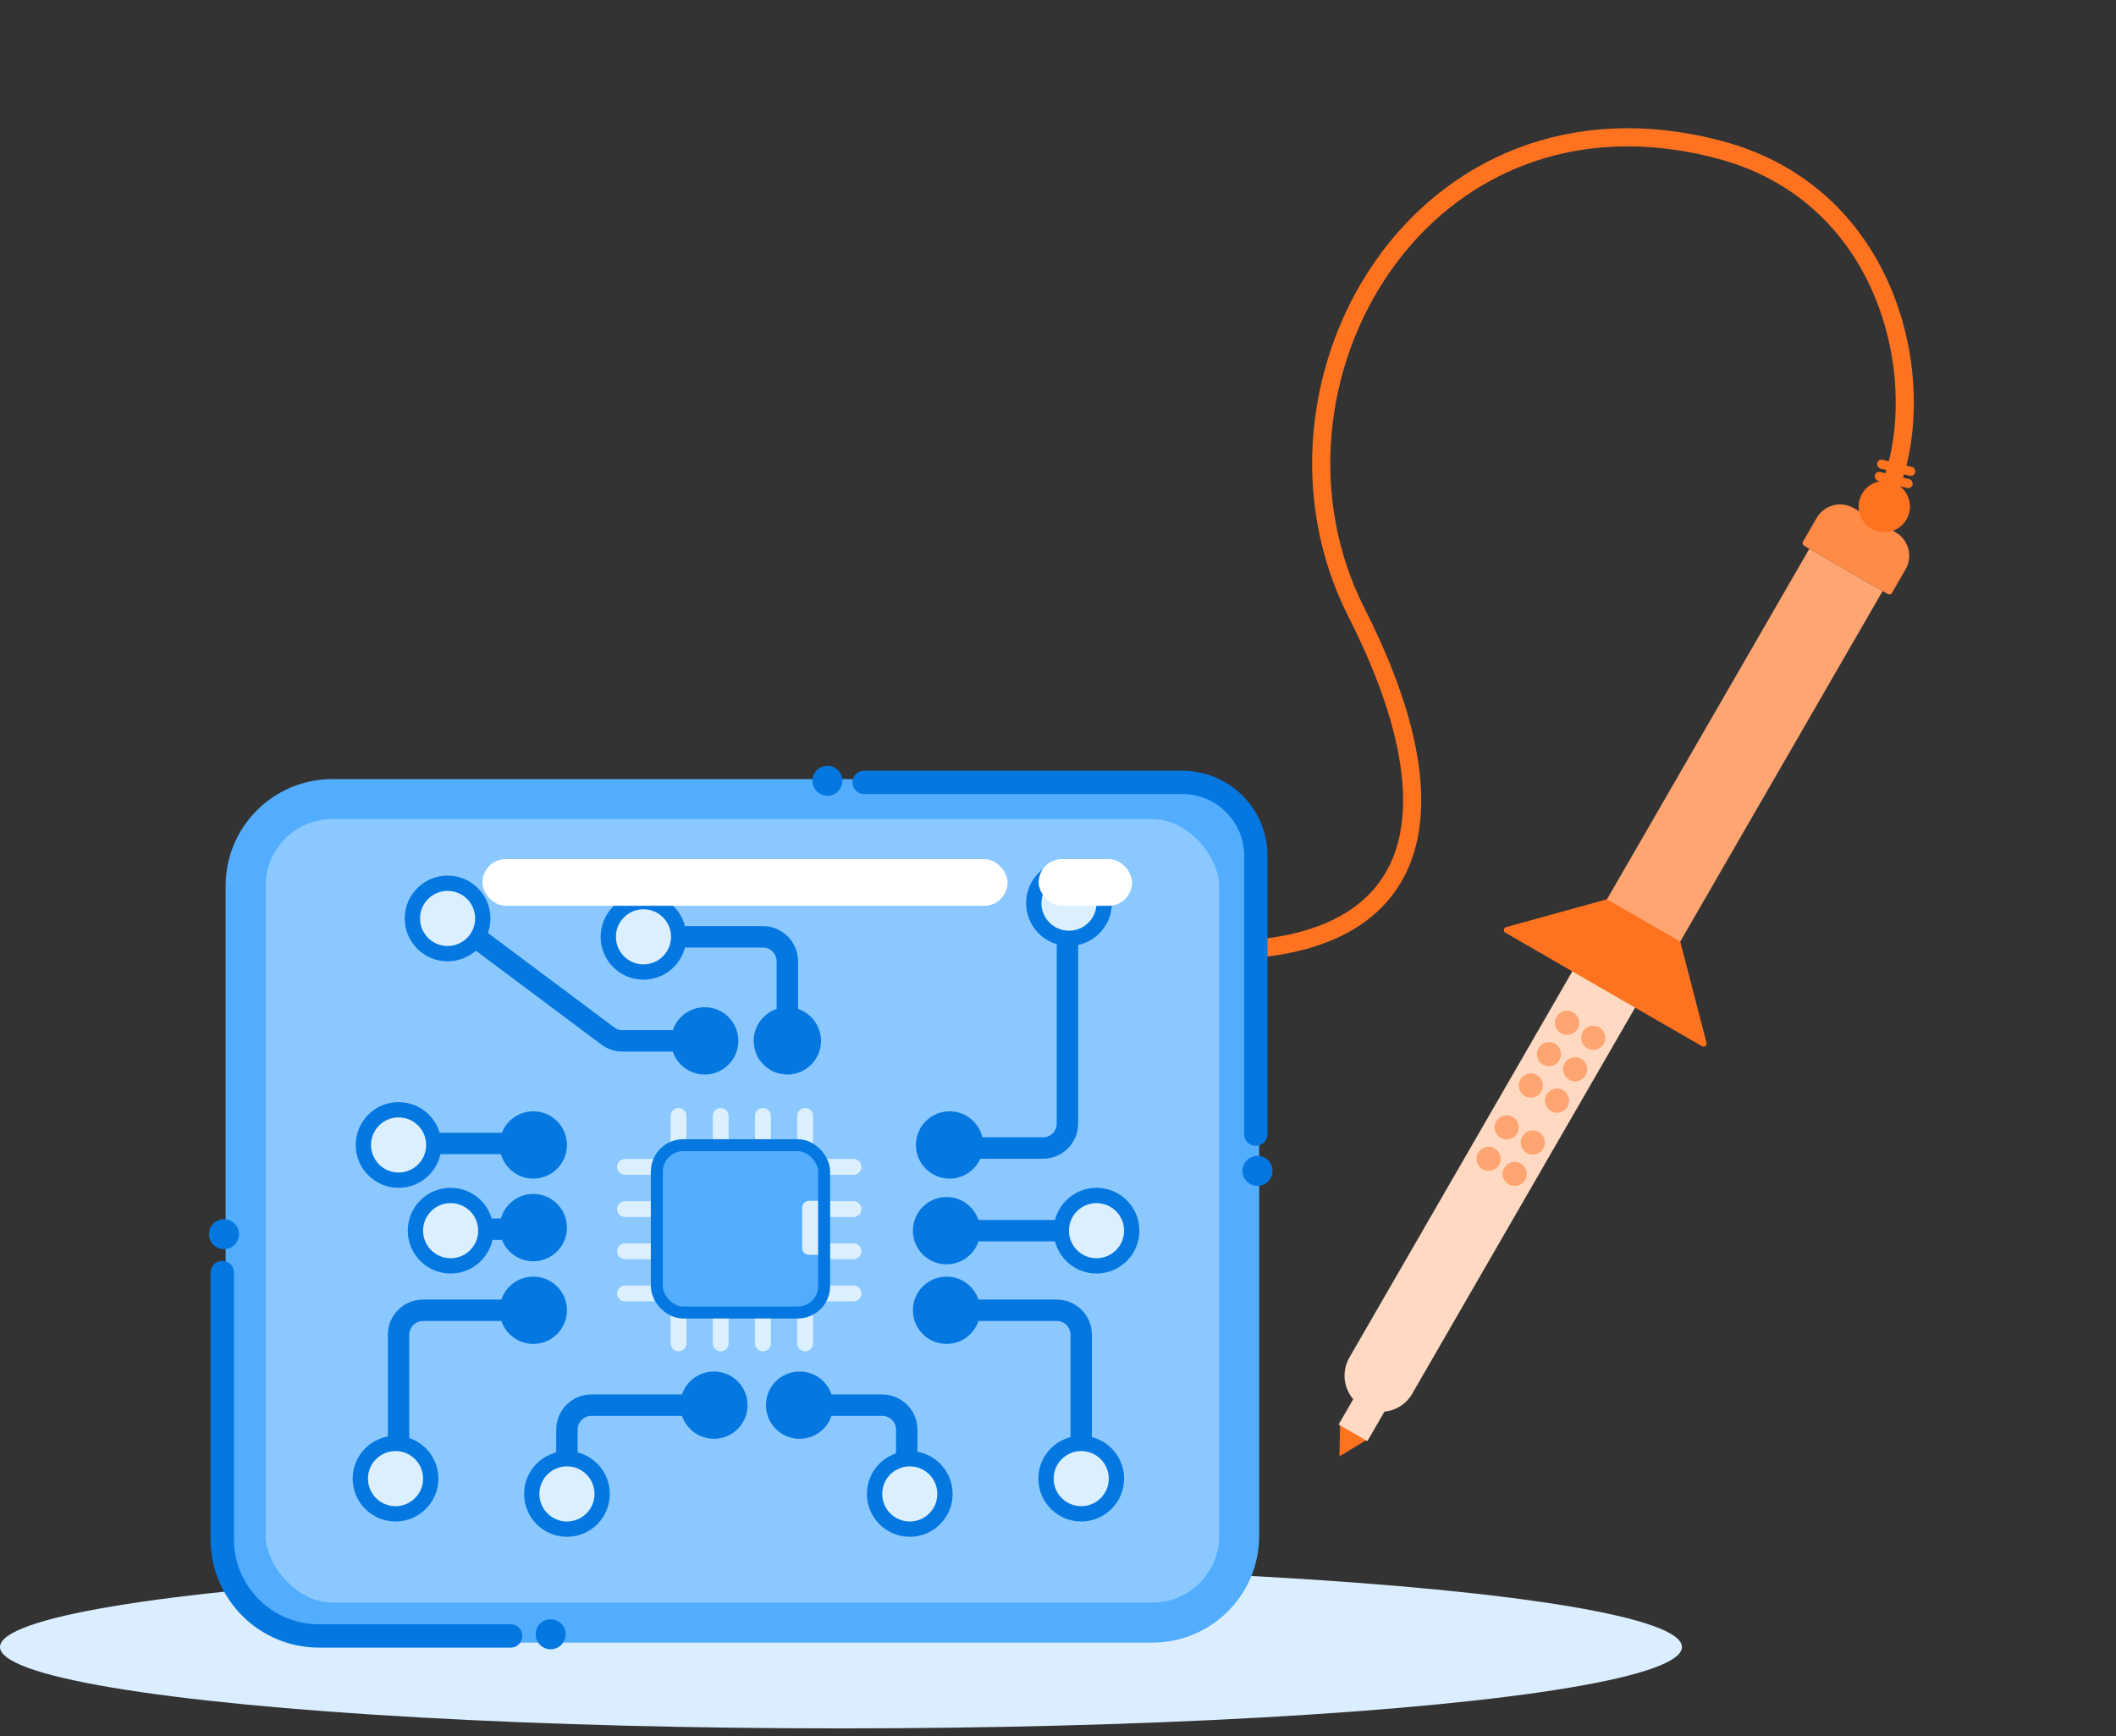 <svg width="78" height="64" viewBox="0 0 78 64" fill="none" xmlns="http://www.w3.org/2000/svg">
<rect x="0" y="0" width="78" height="64" fill="#333333" stroke="none"/>
<ellipse cx="31" cy="60.711" rx="31" ry="3" fill="#DAEEFF"/>
<path d="M49.433 52.433L50.428 53.007C50.443 53.016 50.443 53.037 50.429 53.046L49.408 53.663C49.393 53.672 49.374 53.661 49.375 53.644L49.399 52.452C49.4 52.434 49.418 52.424 49.433 52.433Z" fill="#FF7320"/>
<path fill-rule="evenodd" clip-rule="evenodd" d="M52.056 51.376L52.279 50.99L52.279 50.99L60.741 36.333L58.427 34.996L49.964 49.654L49.964 49.654L49.742 50.04C49.451 50.544 49.525 51.158 49.883 51.577L49.344 52.51L50.405 53.123L51.032 52.037C51.445 51.996 51.833 51.763 52.056 51.376Z" fill="#FFD9C2"/>
<circle cx="58.73" cy="38.257" r="0.445" transform="rotate(120 58.73 38.257)" fill="#FFA571"/>
<circle cx="58.062" cy="39.415" r="0.445" transform="rotate(120 58.062 39.415)" fill="#FFA571"/>
<circle cx="57.394" cy="40.572" r="0.445" transform="rotate(120 57.394 40.572)" fill="#FFA571"/>
<circle cx="57.766" cy="37.701" r="0.445" transform="rotate(120 57.766 37.701)" fill="#FFA571"/>
<circle cx="57.098" cy="38.858" r="0.445" transform="rotate(120 57.098 38.858)" fill="#FFA571"/>
<circle cx="56.43" cy="40.015" r="0.445" transform="rotate(120 56.43 40.015)" fill="#FFA571"/>
<circle cx="56.503" cy="42.115" r="0.445" transform="rotate(120 56.503 42.115)" fill="#FFA571"/>
<circle cx="55.835" cy="43.272" r="0.445" transform="rotate(120 55.835 43.272)" fill="#FFA571"/>
<circle cx="55.539" cy="41.558" r="0.445" transform="rotate(120 55.539 41.558)" fill="#FFA571"/>
<circle cx="54.871" cy="42.715" r="0.445" transform="rotate(120 54.871 42.715)" fill="#FFA571"/>
<rect x="69.397" y="21.787" width="16.925" height="3.118" transform="rotate(120 69.397 21.787)" fill="#FFA571"/>
<path d="M69.876 19.62C70.356 19.897 70.52 20.51 70.243 20.989L69.742 21.857C69.711 21.91 69.643 21.928 69.59 21.898L66.504 20.116C66.451 20.085 66.433 20.017 66.463 19.964L66.964 19.096C67.241 18.617 67.854 18.453 68.333 18.729L69.876 19.62Z" fill="#FF8B46"/>
<path fill-rule="evenodd" clip-rule="evenodd" d="M62.907 38.444L61.938 34.71L60.469 37.255L62.744 38.568C62.83 38.617 62.932 38.539 62.907 38.444ZM55.516 34.176L59.235 33.148L59.234 33.149L61.938 34.71L60.469 37.255L57.765 35.694L57.765 35.693L55.49 34.38C55.405 34.33 55.421 34.202 55.516 34.176Z" fill="#FF7320"/>
<circle cx="69.459" cy="18.672" r="0.946" transform="rotate(120 69.459 18.672)" fill="#FF7320"/>
<path d="M69.362 18.617C71.309 15.079 70.165 7.3 63.36 5.513C52.362 2.625 45.758 14.211 50 22.573C54.546 31.535 51.52 36.37 41.258 34.711C36.014 33.707 34.615 31.18 35.5 35.211" stroke="#FF7320" stroke-width="0.668"/>
<rect x="70.462" y="18.026" width="1.433" height="0.334" rx="0.167" transform="rotate(-166.184 70.462 18.026)" fill="#FF7320"/>
<rect x="70.556" y="17.576" width="1.441" height="0.334" rx="0.167" transform="rotate(-166.184 70.556 17.576)" fill="#FF7320"/>
<rect x="9.055" y="29.456" width="36.623" height="30.355" rx="3.195" fill="#8BC8FF" stroke="#52ADFF" stroke-width="1.475"/>
<path d="M25.304 48.45L25.304 49.52C25.304 49.681 25.173 49.811 25.012 49.811C24.851 49.811 24.721 49.681 24.721 49.52L24.721 48.45L25.304 48.45Z" fill="#DCEFFF"/>
<path d="M26.859 48.45L26.859 49.52C26.859 49.681 26.729 49.811 26.568 49.811C26.407 49.811 26.276 49.681 26.276 49.52L26.276 48.45L26.859 48.45Z" fill="#DCEFFF"/>
<path d="M28.415 48.45L28.415 49.52C28.415 49.681 28.284 49.811 28.123 49.811C27.962 49.811 27.831 49.681 27.831 49.52L27.831 48.45L28.415 48.45Z" fill="#DCEFFF"/>
<path d="M29.97 48.45L29.97 49.52C29.97 49.681 29.84 49.811 29.679 49.811C29.518 49.811 29.387 49.681 29.387 49.52L29.387 48.45L29.97 48.45Z" fill="#DCEFFF"/>
<path d="M25.304 42.203L25.304 41.134C25.304 40.973 25.173 40.842 25.012 40.842C24.851 40.842 24.721 40.973 24.721 41.134L24.721 42.203L25.304 42.203Z" fill="#DCEFFF"/>
<path d="M26.859 42.203L26.859 41.134C26.859 40.973 26.729 40.842 26.568 40.842C26.407 40.842 26.276 40.973 26.276 41.134L26.276 42.203L26.859 42.203Z" fill="#DCEFFF"/>
<path d="M28.415 42.203L28.415 41.134C28.415 40.973 28.284 40.842 28.123 40.842C27.962 40.842 27.831 40.973 27.831 41.134L27.831 42.203L28.415 42.203Z" fill="#DCEFFF"/>
<path d="M29.97 42.203L29.97 41.134C29.97 40.973 29.84 40.842 29.679 40.842C29.518 40.842 29.387 40.973 29.387 41.134L29.387 42.203L29.97 42.203Z" fill="#DCEFFF"/>
<path d="M30.394 43.305H31.463C31.624 43.305 31.755 43.175 31.755 43.014C31.755 42.852 31.624 42.722 31.463 42.722H30.394V43.305Z" fill="#DCEFFF"/>
<path d="M30.394 44.86H31.463C31.624 44.86 31.755 44.73 31.755 44.569C31.755 44.407 31.624 44.277 31.463 44.277H30.394V44.86Z" fill="#DCEFFF"/>
<path d="M30.394 46.415H31.463C31.624 46.415 31.755 46.285 31.755 46.124C31.755 45.963 31.624 45.832 31.463 45.832H30.394V46.415Z" fill="#DCEFFF"/>
<path d="M30.394 47.97H31.463C31.624 47.97 31.755 47.84 31.755 47.678C31.755 47.517 31.624 47.387 31.463 47.387H30.394V47.97Z" fill="#DCEFFF"/>
<path d="M24.109 43.305H23.04C22.879 43.305 22.748 43.175 22.748 43.014C22.748 42.852 22.879 42.722 23.04 42.722H24.109V43.305Z" fill="#DCEFFF"/>
<path d="M24.109 44.86H23.04C22.879 44.86 22.748 44.73 22.748 44.569C22.748 44.408 22.879 44.277 23.04 44.277H24.109V44.86Z" fill="#DCEFFF"/>
<path d="M24.109 46.415H23.04C22.879 46.415 22.748 46.285 22.748 46.124C22.748 45.963 22.879 45.832 23.04 45.832H24.109V46.415Z" fill="#DCEFFF"/>
<path d="M24.109 47.97H23.04C22.879 47.97 22.748 47.84 22.748 47.678C22.748 47.517 22.879 47.387 23.04 47.387H24.109V47.97Z" fill="#DCEFFF"/>
<rect x="24.212" y="42.213" width="6.168" height="6.168" rx="0.974" fill="#52ADFF" stroke="#0478E0" stroke-width="0.441"/>
<path d="M30.152 46.256L30.152 44.264L29.819 44.264C29.681 44.264 29.569 44.376 29.569 44.514L29.569 46.006C29.569 46.144 29.681 46.256 29.819 46.256L30.152 46.256Z" fill="#DCEFFF"/>
<path d="M34.891 48.298H38.953C39.451 48.298 39.855 48.702 39.855 49.201V54.504" stroke="#0478E0" stroke-width="0.79"/>
<circle cx="34.892" cy="48.298" r="1.241" fill="#0478E0"/>
<circle cx="39.856" cy="54.504" r="1.298" fill="#DCEFFF" stroke="#0478E0" stroke-width="0.564"/>
<path d="M34.891 45.364H39.404" stroke="#0478E0" stroke-width="0.79"/>
<circle cx="34.892" cy="45.364" r="1.241" fill="#0478E0"/>
<circle cx="40.42" cy="45.364" r="1.298" fill="#DCEFFF" stroke="#0478E0" stroke-width="0.564"/>
<path d="M35.568 42.318H38.446C38.944 42.318 39.348 41.914 39.348 41.415V34.024" stroke="#0478E0" stroke-width="0.79"/>
<circle cx="35.004" cy="42.205" r="1.241" fill="#0478E0"/>
<circle cx="39.405" cy="33.291" r="1.298" fill="#DCEFFF" stroke="#0478E0" stroke-width="0.564"/>
<path d="M14.919 42.148H19.884" stroke="#0478E0" stroke-width="0.79"/>
<circle cx="19.658" cy="42.205" r="1.241" fill="#0478E0"/>
<circle cx="14.693" cy="42.205" r="1.298" fill="#DCEFFF" stroke="#0478E0" stroke-width="0.564"/>
<path d="M16.442 45.308H19.94" stroke="#0478E0" stroke-width="0.79"/>
<circle cx="19.658" cy="45.251" r="1.241" fill="#0478E0"/>
<circle cx="16.611" cy="45.364" r="1.298" fill="#DCEFFF" stroke="#0478E0" stroke-width="0.564"/>
<circle cx="19.658" cy="48.298" r="1.241" fill="#0478E0"/>
<path d="M14.692 54.391V49.201C14.692 48.702 15.097 48.298 15.595 48.298H19.432" stroke="#0478E0" stroke-width="0.79"/>
<circle cx="14.58" cy="54.504" r="1.298" fill="#DCEFFF" stroke="#0478E0" stroke-width="0.564"/>
<path d="M20.898 54.73V52.699C20.898 52.2 21.303 51.796 21.801 51.796H26.315" stroke="#0478E0" stroke-width="0.79"/>
<circle cx="26.316" cy="51.796" r="1.241" fill="#0478E0"/>
<circle cx="20.899" cy="55.068" r="1.298" fill="#DCEFFF" stroke="#0478E0" stroke-width="0.564"/>
<path d="M33.424 54.73V52.699C33.424 52.2 33.02 51.796 32.521 51.796H29.982" stroke="#0478E0" stroke-width="0.79"/>
<circle cx="33.536" cy="55.068" r="1.298" fill="#DCEFFF" stroke="#0478E0" stroke-width="0.564"/>
<circle cx="29.475" cy="51.796" r="1.241" fill="#0478E0"/>
<path d="M16.836 34.024L22.407 38.189C22.563 38.305 22.752 38.368 22.947 38.368H26.427" stroke="#0478E0" stroke-width="0.79"/>
<circle cx="16.499" cy="33.855" r="1.298" fill="#DCEFFF" stroke="#0478E0" stroke-width="0.564"/>
<circle cx="25.977" cy="38.368" r="1.241" fill="#0478E0"/>
<path d="M29.023 38.65V35.434C29.023 34.936 28.618 34.532 28.12 34.532H24.453" stroke="#0478E0" stroke-width="0.79"/>
<circle cx="23.72" cy="34.532" r="1.298" fill="#DCEFFF" stroke="#0478E0" stroke-width="0.564"/>
<circle cx="29.023" cy="38.368" r="1.241" fill="#0478E0"/>
<rect x="17.784" y="31.668" width="19.356" height="1.721" rx="0.86" fill="white"/>
<rect x="38.288" y="31.668" width="3.441" height="1.721" rx="0.86" fill="white"/>
<path d="M8.194 46.907V56.739C8.194 58.707 9.79 60.303 11.758 60.303H18.825" stroke="#0478E0" stroke-width="0.86" stroke-linecap="round"/>
<circle cx="20.299" cy="60.241" r="0.553" fill="#0478E0"/>
<circle cx="8.257" cy="45.494" r="0.553" fill="#0478E0"/>
<path d="M31.852 28.841H43.588C45.081 28.841 46.292 30.052 46.292 31.545V41.807" stroke="#0478E0" stroke-width="0.86" stroke-linecap="round"/>
<circle cx="46.354" cy="43.159" r="0.553" fill="#0478E0"/>
<circle cx="30.501" cy="28.78" r="0.553" fill="#0478E0"/>
</svg>
